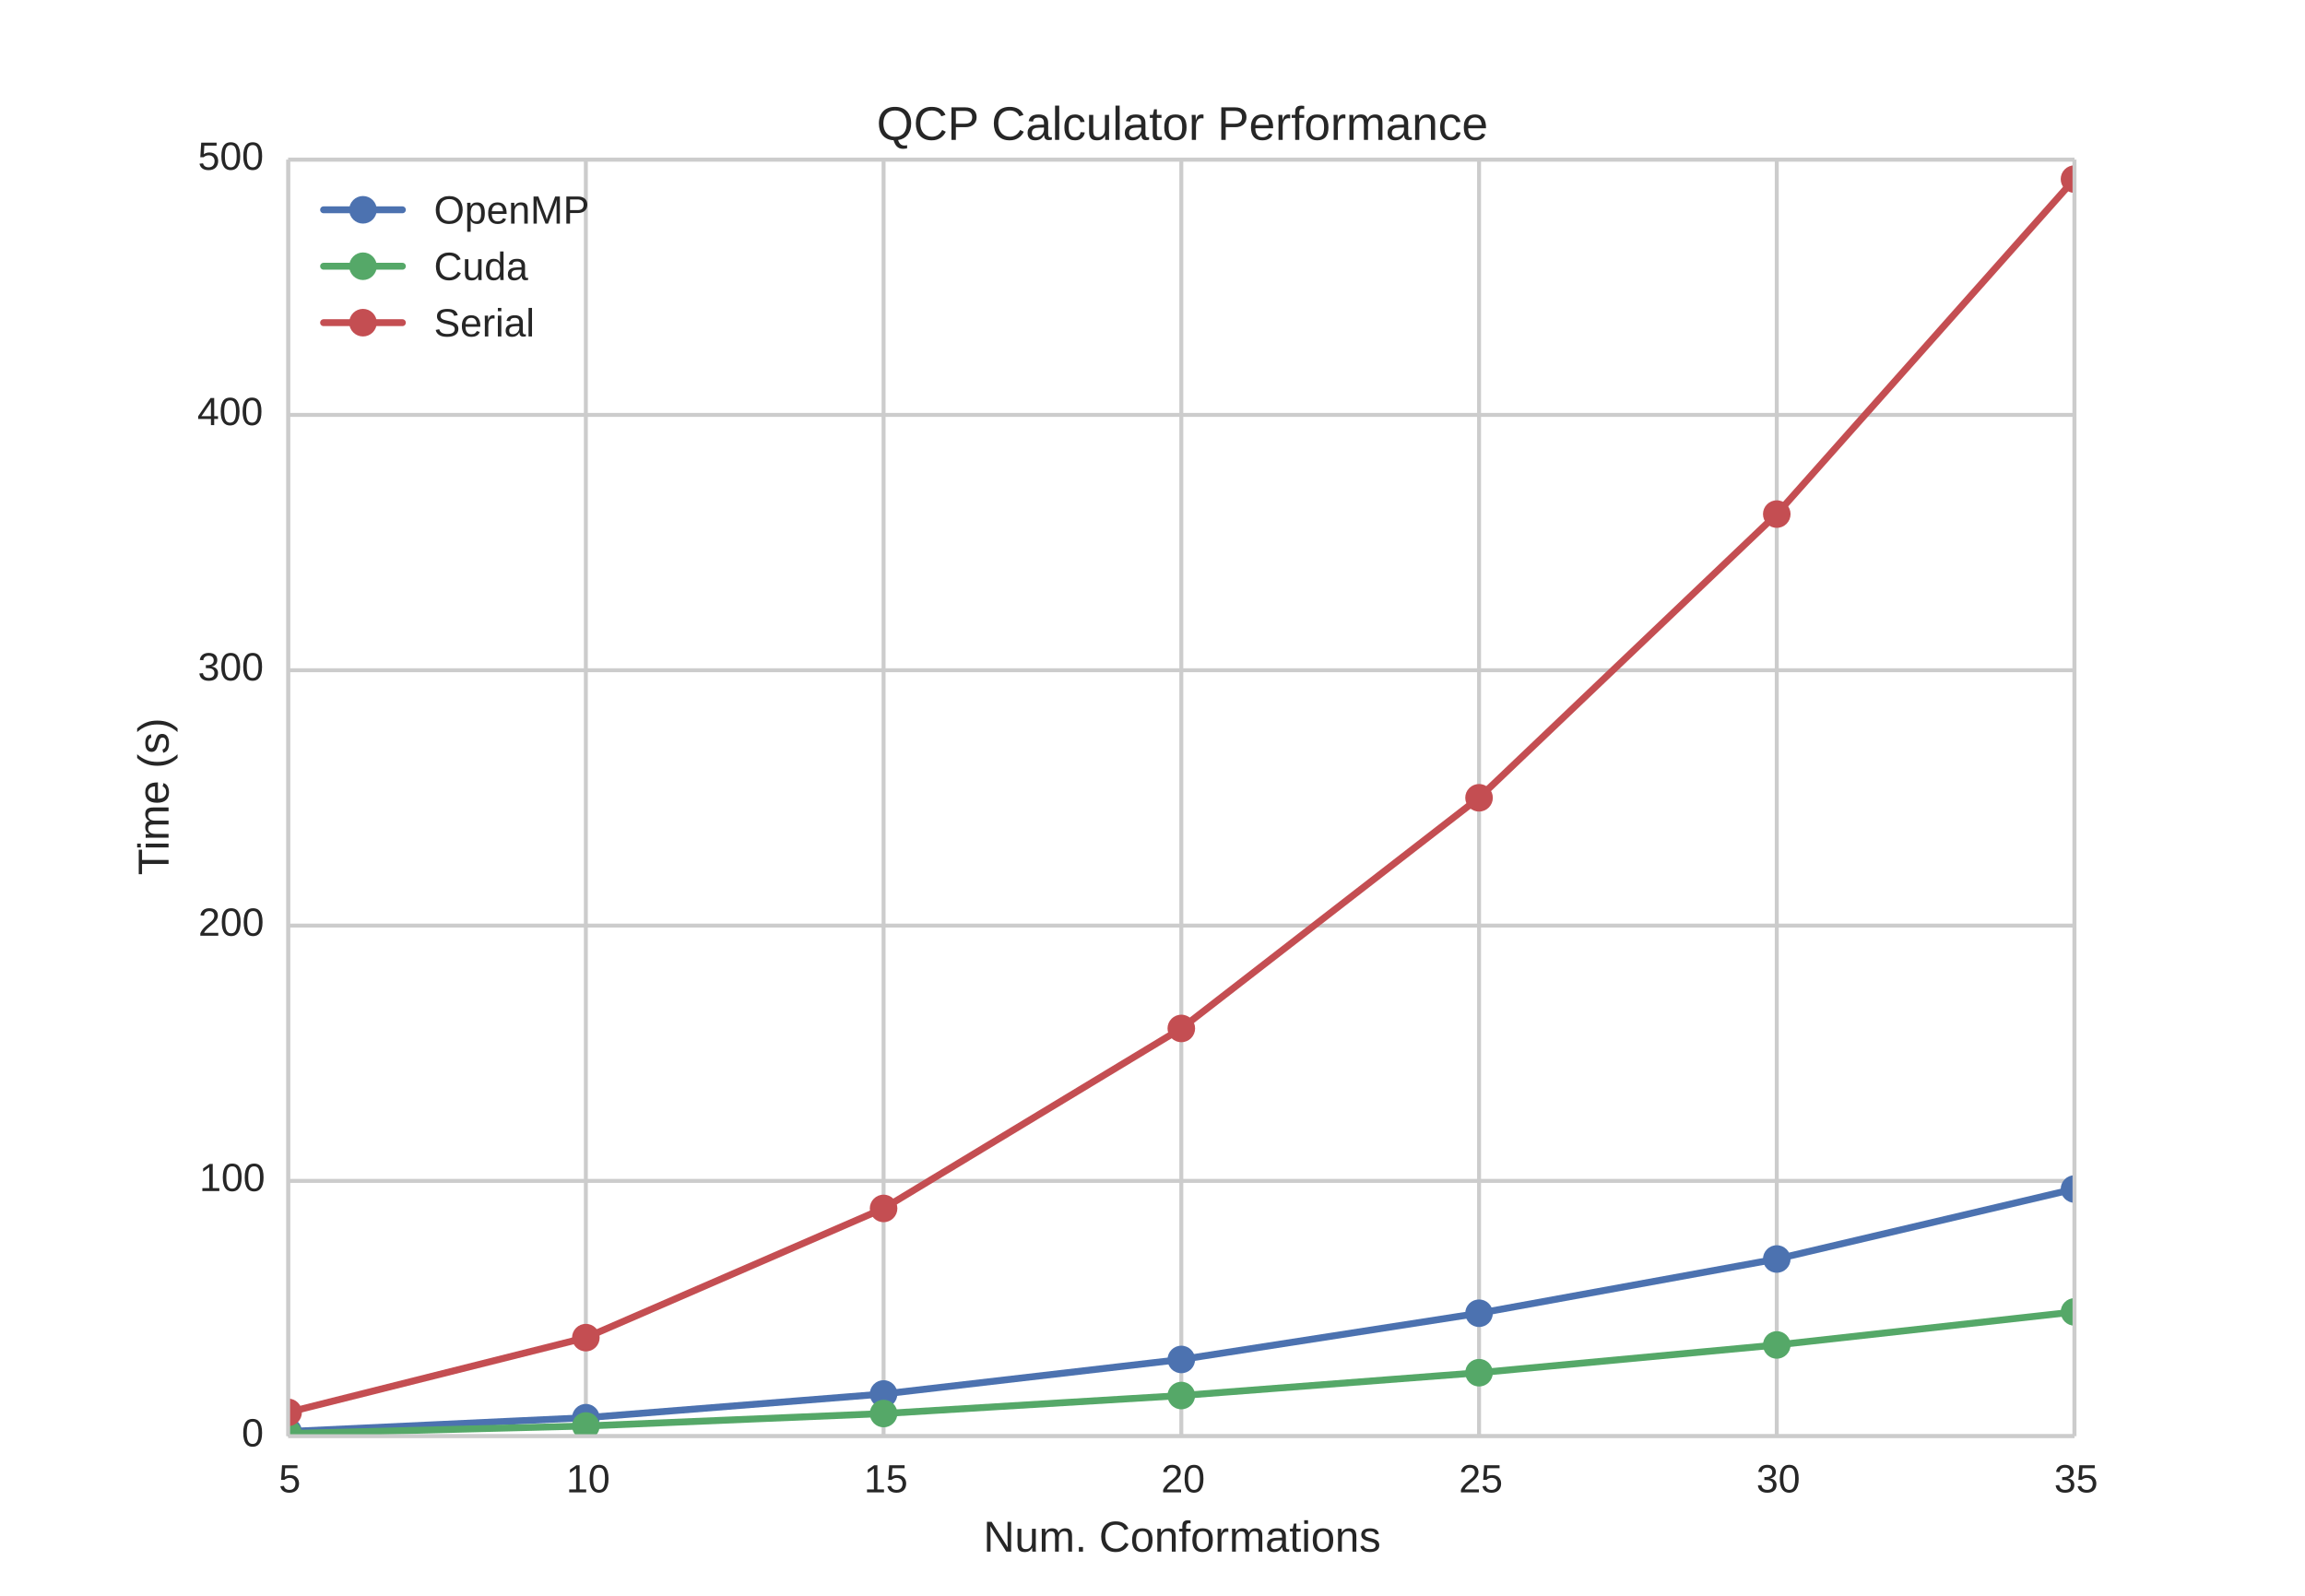 <?xml version="1.0" encoding="utf-8" standalone="no"?>
<!DOCTYPE svg PUBLIC "-//W3C//DTD SVG 1.1//EN"
  "http://www.w3.org/Graphics/SVG/1.1/DTD/svg11.dtd">
<!-- Created with matplotlib (http://matplotlib.org/) -->
<svg height="405pt" version="1.1" viewBox="0 0 585 405" width="585pt" xmlns="http://www.w3.org/2000/svg" xmlns:xlink="http://www.w3.org/1999/xlink">
 <defs>
  <style type="text/css">
*{stroke-linecap:butt;stroke-linejoin:round;}
  </style>
 </defs>
 <g id="figure_1">
  <g id="patch_1">
   <path d="
M0 405
L585 405
L585 0
L0 0
z
" style="fill:#ffffff;"/>
  </g>
  <g id="axes_1">
   <g id="patch_2">
    <path d="
M73.125 364.5
L526.5 364.5
L526.5 40.5
L73.125 40.5
z
" style="fill:#ffffff;"/>
   </g>
   <g id="matplotlib.axis_1">
    <g id="xtick_1">
     <g id="line2d_1">
      <path clip-path="url(#p6bb970f2e9)" d="
M73.125 364.5
L73.125 40.5" style="fill:none;stroke:#cccccc;stroke-linecap:round;"/>
     </g>
     <g id="line2d_2">
      <defs>
       <path d="
M0 0
L0 0" id="m219da94a98" style="stroke:#262626;"/>
      </defs>
      <g>
       <use style="fill:#262626;stroke:#262626;" x="73.125" xlink:href="#m219da94a98" y="364.5"/>
      </g>
     </g>
     <g id="line2d_3">
      <g>
       <use style="fill:#262626;stroke:#262626;" x="73.125" xlink:href="#m219da94a98" y="40.5"/>
      </g>
     </g>
     <g id="text_1">
      <!-- 5 -->
      <defs>
       <path d="
M51.422 22.406
Q51.422 17.234 49.859 12.938
Q48.297 8.641 45.219 5.531
Q42.141 2.438 37.578 0.719
Q33.016 -0.984 27 -0.984
Q21.578 -0.984 17.547 0.281
Q13.531 1.562 10.734 3.781
Q7.953 6 6.312 8.984
Q4.688 11.969 4 15.375
L12.891 16.406
Q13.422 14.453 14.391 12.625
Q15.375 10.797 17.062 9.344
Q18.75 7.906 21.219 7.047
Q23.688 6.203 27.203 6.203
Q30.609 6.203 33.391 7.25
Q36.188 8.297 38.156 10.344
Q40.141 12.406 41.203 15.375
Q42.281 18.359 42.281 22.219
Q42.281 25.391 41.25 28.047
Q40.234 30.719 38.328 32.641
Q36.422 34.578 33.656 35.641
Q30.906 36.719 27.391 36.719
Q25.203 36.719 23.344 36.328
Q21.484 35.938 19.891 35.25
Q18.312 34.578 17.016 33.672
Q15.719 32.766 14.594 31.781
L6 31.781
L8.297 68.797
L47.406 68.797
L47.406 61.328
L16.312 61.328
L14.984 39.5
Q17.328 41.312 20.844 42.594
Q24.359 43.891 29.203 43.891
Q34.328 43.891 38.422 42.328
Q42.531 40.766 45.406 37.906
Q48.297 35.062 49.859 31.109
Q51.422 27.156 51.422 22.406" id="LiberationSans-35"/>
      </defs>
      <g style="fill:#262626;" transform="translate(70.754 378.747)scale(0.1 -0.1)">
       <use xlink:href="#LiberationSans-35"/>
      </g>
     </g>
    </g>
    <g id="xtick_2">
     <g id="line2d_4">
      <path clip-path="url(#p6bb970f2e9)" d="
M148.688 364.5
L148.688 40.5" style="fill:none;stroke:#cccccc;stroke-linecap:round;"/>
     </g>
     <g id="line2d_5">
      <g>
       <use style="fill:#262626;stroke:#262626;" x="148.688" xlink:href="#m219da94a98" y="364.5"/>
      </g>
     </g>
     <g id="line2d_6">
      <g>
       <use style="fill:#262626;stroke:#262626;" x="148.688" xlink:href="#m219da94a98" y="40.5"/>
      </g>
     </g>
     <g id="text_2">
      <!-- 10 -->
      <defs>
       <path d="
M7.625 0
L7.625 7.469
L25.141 7.469
L25.141 60.406
L9.625 49.312
L9.625 57.625
L25.875 68.797
L33.984 68.797
L33.984 7.469
L50.734 7.469
L50.734 0
z
" id="LiberationSans-31"/>
       <path d="
M51.703 34.422
Q51.703 24.516 49.828 17.75
Q47.953 10.984 44.703 6.812
Q41.453 2.641 37.062 0.828
Q32.672 -0.984 27.688 -0.984
Q22.656 -0.984 18.312 0.828
Q13.969 2.641 10.766 6.781
Q7.562 10.938 5.734 17.703
Q3.906 24.469 3.906 34.422
Q3.906 44.828 5.734 51.641
Q7.562 58.453 10.781 62.5
Q14.016 66.547 18.406 68.188
Q22.797 69.828 27.984 69.828
Q32.906 69.828 37.219 68.188
Q41.547 66.547 44.766 62.5
Q48 58.453 49.844 51.641
Q51.703 44.828 51.703 34.422
M42.781 34.422
Q42.781 42.625 41.797 48.062
Q40.828 53.516 38.922 56.766
Q37.016 60.016 34.25 61.359
Q31.5 62.703 27.984 62.703
Q24.266 62.703 21.438 61.328
Q18.609 59.969 16.672 56.719
Q14.75 53.469 13.766 48.016
Q12.797 42.578 12.797 34.422
Q12.797 26.516 13.797 21.094
Q14.797 15.672 16.719 12.375
Q18.656 9.078 21.438 7.641
Q24.219 6.203 27.781 6.203
Q31.25 6.203 34.031 7.641
Q36.812 9.078 38.734 12.375
Q40.672 15.672 41.719 21.094
Q42.781 26.516 42.781 34.422" id="LiberationSans-30"/>
      </defs>
      <g style="fill:#262626;" transform="translate(143.703 378.747)scale(0.1 -0.1)">
       <use xlink:href="#LiberationSans-31"/>
       <use x="55.615" xlink:href="#LiberationSans-30"/>
      </g>
     </g>
    </g>
    <g id="xtick_3">
     <g id="line2d_7">
      <path clip-path="url(#p6bb970f2e9)" d="
M224.25 364.5
L224.25 40.5" style="fill:none;stroke:#cccccc;stroke-linecap:round;"/>
     </g>
     <g id="line2d_8">
      <g>
       <use style="fill:#262626;stroke:#262626;" x="224.25" xlink:href="#m219da94a98" y="364.5"/>
      </g>
     </g>
     <g id="line2d_9">
      <g>
       <use style="fill:#262626;stroke:#262626;" x="224.25" xlink:href="#m219da94a98" y="40.5"/>
      </g>
     </g>
     <g id="text_3">
      <!-- 15 -->
      <g style="fill:#262626;" transform="translate(219.28 378.747)scale(0.1 -0.1)">
       <use xlink:href="#LiberationSans-31"/>
       <use x="55.615" xlink:href="#LiberationSans-35"/>
      </g>
     </g>
    </g>
    <g id="xtick_4">
     <g id="line2d_10">
      <path clip-path="url(#p6bb970f2e9)" d="
M299.812 364.5
L299.812 40.5" style="fill:none;stroke:#cccccc;stroke-linecap:round;"/>
     </g>
     <g id="line2d_11">
      <g>
       <use style="fill:#262626;stroke:#262626;" x="299.812" xlink:href="#m219da94a98" y="364.5"/>
      </g>
     </g>
     <g id="line2d_12">
      <g>
       <use style="fill:#262626;stroke:#262626;" x="299.812" xlink:href="#m219da94a98" y="40.5"/>
      </g>
     </g>
     <g id="text_4">
      <!-- 20 -->
      <defs>
       <path d="
M5.031 0
L5.031 6.203
Q7.516 11.922 11.109 16.281
Q14.703 20.656 18.656 24.188
Q22.609 27.734 26.484 30.766
Q30.375 33.797 33.5 36.812
Q36.625 39.844 38.547 43.156
Q40.484 46.484 40.484 50.688
Q40.484 53.609 39.594 55.828
Q38.719 58.062 37.062 59.562
Q35.406 61.078 33.078 61.828
Q30.766 62.594 27.938 62.594
Q25.297 62.594 22.969 61.859
Q20.656 61.141 18.844 59.672
Q17.047 58.203 15.891 56.031
Q14.75 53.859 14.406 50.984
L5.422 51.812
Q5.859 55.516 7.469 58.781
Q9.078 62.062 11.906 64.531
Q14.75 67 18.719 68.406
Q22.703 69.828 27.938 69.828
Q33.062 69.828 37.062 68.609
Q41.062 67.391 43.812 64.984
Q46.578 62.594 48.047 59.078
Q49.516 55.562 49.516 50.984
Q49.516 47.516 48.266 44.391
Q47.016 41.266 44.938 38.422
Q42.875 35.594 40.141 32.953
Q37.406 30.328 34.422 27.812
Q31.453 25.297 28.422 22.828
Q25.391 20.359 22.719 17.859
Q20.062 15.375 17.969 12.812
Q15.875 10.25 14.703 7.469
L50.594 7.469
L50.594 0
z
" id="LiberationSans-32"/>
      </defs>
      <g style="fill:#262626;" transform="translate(294.698 378.747)scale(0.1 -0.1)">
       <use xlink:href="#LiberationSans-32"/>
       <use x="55.615" xlink:href="#LiberationSans-30"/>
      </g>
     </g>
    </g>
    <g id="xtick_5">
     <g id="line2d_13">
      <path clip-path="url(#p6bb970f2e9)" d="
M375.375 364.5
L375.375 40.5" style="fill:none;stroke:#cccccc;stroke-linecap:round;"/>
     </g>
     <g id="line2d_14">
      <g>
       <use style="fill:#262626;stroke:#262626;" x="375.375" xlink:href="#m219da94a98" y="364.5"/>
      </g>
     </g>
     <g id="line2d_15">
      <g>
       <use style="fill:#262626;stroke:#262626;" x="375.375" xlink:href="#m219da94a98" y="40.5"/>
      </g>
     </g>
     <g id="text_5">
      <!-- 25 -->
      <g style="fill:#262626;" transform="translate(370.275 378.747)scale(0.1 -0.1)">
       <use xlink:href="#LiberationSans-32"/>
       <use x="55.615" xlink:href="#LiberationSans-35"/>
      </g>
     </g>
    </g>
    <g id="xtick_6">
     <g id="line2d_16">
      <path clip-path="url(#p6bb970f2e9)" d="
M450.937 364.5
L450.937 40.5" style="fill:none;stroke:#cccccc;stroke-linecap:round;"/>
     </g>
     <g id="line2d_17">
      <g>
       <use style="fill:#262626;stroke:#262626;" x="450.938" xlink:href="#m219da94a98" y="364.5"/>
      </g>
     </g>
     <g id="line2d_18">
      <g>
       <use style="fill:#262626;stroke:#262626;" x="450.938" xlink:href="#m219da94a98" y="40.5"/>
      </g>
     </g>
     <g id="text_6">
      <!-- 30 -->
      <defs>
       <path d="
M51.219 19
Q51.219 14.266 49.672 10.547
Q48.141 6.844 45.188 4.266
Q42.234 1.703 37.859 0.359
Q33.5 -0.984 27.875 -0.984
Q21.484 -0.984 17.109 0.609
Q12.75 2.203 9.906 4.812
Q7.078 7.422 5.656 10.766
Q4.25 14.109 3.812 17.672
L12.891 18.5
Q13.281 15.766 14.328 13.516
Q15.375 11.281 17.188 9.672
Q19 8.062 21.625 7.172
Q24.266 6.297 27.875 6.297
Q34.516 6.297 38.297 9.562
Q42.094 12.844 42.094 19.281
Q42.094 23.094 40.406 25.406
Q38.719 27.734 36.203 29.031
Q33.688 30.328 30.734 30.766
Q27.781 31.203 25.297 31.203
L20.312 31.203
L20.312 38.812
L25.094 38.812
Q27.594 38.812 30.266 39.328
Q32.953 39.844 35.172 41.188
Q37.406 42.531 38.844 44.828
Q40.281 47.125 40.281 50.688
Q40.281 56.203 37.031 59.391
Q33.797 62.594 27.391 62.594
Q21.578 62.594 17.984 59.609
Q14.406 56.641 13.812 51.219
L4.984 51.906
Q5.516 56.453 7.469 59.812
Q9.422 63.188 12.422 65.406
Q15.438 67.625 19.281 68.719
Q23.141 69.828 27.484 69.828
Q33.25 69.828 37.391 68.375
Q41.547 66.938 44.188 64.469
Q46.828 62.016 48.062 58.688
Q49.312 55.375 49.312 51.609
Q49.312 48.578 48.484 45.938
Q47.656 43.312 45.891 41.203
Q44.141 39.109 41.422 37.594
Q38.719 36.078 34.906 35.297
L34.906 35.109
Q39.062 34.672 42.141 33.219
Q45.219 31.781 47.219 29.625
Q49.219 27.484 50.219 24.75
Q51.219 22.016 51.219 19" id="LiberationSans-33"/>
      </defs>
      <g style="fill:#262626;" transform="translate(445.762 378.747)scale(0.1 -0.1)">
       <use xlink:href="#LiberationSans-33"/>
       <use x="55.615" xlink:href="#LiberationSans-30"/>
      </g>
     </g>
    </g>
    <g id="xtick_7">
     <g id="line2d_19">
      <path clip-path="url(#p6bb970f2e9)" d="
M526.5 364.5
L526.5 40.5" style="fill:none;stroke:#cccccc;stroke-linecap:round;"/>
     </g>
     <g id="line2d_20">
      <g>
       <use style="fill:#262626;stroke:#262626;" x="526.5" xlink:href="#m219da94a98" y="364.5"/>
      </g>
     </g>
     <g id="line2d_21">
      <g>
       <use style="fill:#262626;stroke:#262626;" x="526.5" xlink:href="#m219da94a98" y="40.5"/>
      </g>
     </g>
     <g id="text_7">
      <!-- 35 -->
      <g style="fill:#262626;" transform="translate(521.339 378.747)scale(0.1 -0.1)">
       <use xlink:href="#LiberationSans-33"/>
       <use x="55.615" xlink:href="#LiberationSans-35"/>
      </g>
     </g>
    </g>
    <g id="text_8">
     <!-- Num. Conformations -->
     <defs>
      <path d="
M46.391 14.594
Q46.391 10.891 44.938 7.984
Q43.5 5.078 40.766 3.094
Q38.031 1.125 34.047 0.062
Q30.078 -0.984 24.953 -0.984
Q20.359 -0.984 16.672 -0.266
Q12.984 0.438 10.203 2
Q7.422 3.562 5.531 6.125
Q3.656 8.688 2.781 12.406
L10.547 13.922
Q11.672 9.672 15.188 7.688
Q18.703 5.719 24.953 5.719
Q27.781 5.719 30.141 6.109
Q32.516 6.5 34.219 7.453
Q35.938 8.406 36.891 9.984
Q37.844 11.578 37.844 13.922
Q37.844 16.312 36.719 17.844
Q35.594 19.391 33.594 20.406
Q31.594 21.438 28.734 22.188
Q25.875 22.953 22.469 23.875
Q19.281 24.703 16.156 25.734
Q13.031 26.766 10.516 28.438
Q8.016 30.125 6.453 32.609
Q4.891 35.109 4.891 38.875
Q4.891 46.094 10.031 49.875
Q15.188 53.656 25.047 53.656
Q33.797 53.656 38.938 50.578
Q44.094 47.516 45.453 40.719
L37.547 39.75
Q37.109 41.797 35.938 43.188
Q34.766 44.578 33.109 45.438
Q31.453 46.297 29.375 46.656
Q27.297 47.016 25.047 47.016
Q19.094 47.016 16.25 45.203
Q13.422 43.406 13.422 39.75
Q13.422 37.594 14.469 36.203
Q15.531 34.812 17.406 33.859
Q19.281 32.906 21.922 32.203
Q24.562 31.5 27.734 30.719
Q29.828 30.172 32.031 29.562
Q34.234 28.953 36.297 28.094
Q38.375 27.25 40.203 26.094
Q42.047 24.953 43.406 23.344
Q44.781 21.734 45.578 19.578
Q46.391 17.438 46.391 14.594" id="LiberationSans-73"/>
      <path d="
M6.938 0
L6.938 40.531
Q6.938 42.188 6.906 43.922
Q6.891 45.656 6.828 47.266
Q6.781 48.875 6.734 50.281
Q6.688 51.703 6.641 52.828
L14.938 52.828
Q14.984 51.703 15.062 50.266
Q15.141 48.828 15.203 47.312
Q15.281 45.797 15.297 44.406
Q15.328 43.016 15.328 42.047
L15.531 42.047
Q16.453 45.062 17.5 47.281
Q18.562 49.516 19.969 50.953
Q21.391 52.391 23.344 53.094
Q25.297 53.812 28.078 53.812
Q29.156 53.812 30.125 53.641
Q31.109 53.469 31.641 53.328
L31.641 45.266
Q30.766 45.516 29.594 45.625
Q28.422 45.75 26.953 45.75
Q23.922 45.75 21.797 44.375
Q19.672 43.016 18.328 40.594
Q17 38.188 16.359 34.844
Q15.719 31.5 15.719 27.547
L15.719 0
z
" id="LiberationSans-72"/>
      <path d="
M17.625 46.438
L17.625 0
L8.844 0
L8.844 46.438
L1.422 46.438
L1.422 52.828
L8.844 52.828
L8.844 58.797
Q8.844 61.672 9.375 64.141
Q9.906 66.609 11.344 68.438
Q12.797 70.266 15.281 71.312
Q17.781 72.359 21.734 72.359
Q23.297 72.359 24.969 72.219
Q26.656 72.078 27.938 71.781
L27.938 65.094
Q27.094 65.234 26 65.359
Q24.906 65.484 24.031 65.484
Q22.078 65.484 20.828 64.938
Q19.578 64.406 18.875 63.406
Q18.172 62.406 17.891 60.938
Q17.625 59.469 17.625 57.562
L17.625 52.828
L27.938 52.828
L27.938 46.438
z
" id="LiberationSans-66"/>
      <path d="
M20.219 -0.984
Q12.25 -0.984 8.25 3.219
Q4.25 7.422 4.25 14.75
Q4.25 19.969 6.219 23.312
Q8.203 26.656 11.391 28.562
Q14.594 30.469 18.688 31.203
Q22.797 31.938 27.047 32.031
L38.922 32.234
L38.922 35.109
Q38.922 38.375 38.234 40.672
Q37.547 42.969 36.125 44.375
Q34.719 45.797 32.594 46.453
Q30.469 47.125 27.594 47.125
Q25.047 47.125 23 46.75
Q20.953 46.391 19.438 45.438
Q17.922 44.484 16.984 42.844
Q16.062 41.219 15.766 38.719
L6.594 39.547
Q7.078 42.672 8.438 45.281
Q9.812 47.906 12.328 49.797
Q14.844 51.703 18.625 52.75
Q22.406 53.812 27.781 53.812
Q37.75 53.812 42.766 49.234
Q47.797 44.672 47.797 36.031
L47.797 13.281
Q47.797 9.375 48.828 7.391
Q49.859 5.422 52.734 5.422
Q53.469 5.422 54.203 5.516
Q54.938 5.609 55.609 5.766
L55.609 0.297
Q53.953 -0.094 52.312 -0.281
Q50.688 -0.484 48.828 -0.484
Q46.344 -0.484 44.562 0.172
Q42.781 0.828 41.656 2.172
Q40.531 3.516 39.938 5.484
Q39.359 7.469 39.203 10.109
L38.922 10.109
Q37.5 7.562 35.812 5.516
Q34.125 3.469 31.875 2.031
Q29.641 0.594 26.781 -0.188
Q23.922 -0.984 20.219 -0.984
M22.219 5.609
Q26.422 5.609 29.562 7.141
Q32.719 8.688 34.781 11.078
Q36.859 13.484 37.891 16.312
Q38.922 19.141 38.922 21.734
L38.922 26.078
L29.297 25.875
Q26.078 25.828 23.172 25.406
Q20.266 25 18.062 23.781
Q15.875 22.562 14.578 20.359
Q13.281 18.172 13.281 14.594
Q13.281 10.297 15.594 7.953
Q17.922 5.609 22.219 5.609" id="LiberationSans-61"/>
      <path d="
M15.328 52.828
L15.328 19.344
Q15.328 15.484 15.891 12.891
Q16.453 10.297 17.719 8.703
Q19 7.125 21.062 6.469
Q23.141 5.812 26.219 5.812
Q29.344 5.812 31.859 6.906
Q34.375 8.016 36.156 10.078
Q37.938 12.156 38.906 15.203
Q39.891 18.266 39.891 22.219
L39.891 52.828
L48.688 52.828
L48.688 11.281
Q48.688 9.625 48.703 7.781
Q48.734 5.953 48.781 4.312
Q48.828 2.688 48.875 1.516
Q48.922 0.344 48.969 0
L40.672 0
Q40.625 0.25 40.578 1.312
Q40.531 2.391 40.453 3.781
Q40.375 5.172 40.328 6.609
Q40.281 8.062 40.281 9.031
L40.141 9.031
Q38.875 6.734 37.359 4.875
Q35.844 3.031 33.844 1.734
Q31.844 0.438 29.25 -0.266
Q26.656 -0.984 23.25 -0.984
Q18.844 -0.984 15.672 0.094
Q12.5 1.172 10.453 3.422
Q8.406 5.672 7.453 9.188
Q6.5 12.703 6.5 17.625
L6.5 52.828
z
" id="LiberationSans-75"/>
      <path d="
M27.047 0.391
Q25.047 -0.141 22.969 -0.453
Q20.906 -0.781 18.172 -0.781
Q7.625 -0.781 7.625 11.188
L7.625 46.438
L1.516 46.438
L1.516 52.828
L7.953 52.828
L10.547 64.656
L16.406 64.656
L16.406 52.828
L26.172 52.828
L26.172 46.438
L16.406 46.438
L16.406 13.094
Q16.406 9.281 17.641 7.734
Q18.891 6.203 21.969 6.203
Q23.25 6.203 24.438 6.391
Q25.641 6.594 27.047 6.891
z
" id="LiberationSans-74"/>
      <path d="
M52.828 0
L16.016 58.594
Q16.109 56.203 16.266 53.859
Q16.359 51.859 16.422 49.625
Q16.5 47.406 16.5 45.703
L16.5 0
L8.203 0
L8.203 68.797
L19.047 68.797
L56.25 9.812
Q56.109 12.203 55.953 14.594
Q55.859 16.656 55.766 19.062
Q55.672 21.484 55.672 23.688
L55.672 68.797
L64.062 68.797
L64.062 0
z
" id="LiberationSans-4e"/>
      <path d="
M9.125 0
L9.125 10.688
L18.656 10.688
L18.656 0
z
" id="LiberationSans-2e"/>
      <path d="
M6.688 64.062
L6.688 72.469
L15.484 72.469
L15.484 64.062
z

M6.688 0
L6.688 52.828
L15.484 52.828
L15.484 0
z
" id="LiberationSans-69"/>
      <path d="
M37.5 0
L37.5 33.5
Q37.5 37.359 37.016 39.938
Q36.531 42.531 35.375 44.109
Q34.234 45.703 32.375 46.359
Q30.516 47.016 27.828 47.016
Q25.047 47.016 22.797 45.922
Q20.562 44.828 18.969 42.75
Q17.391 40.672 16.531 37.625
Q15.672 34.578 15.672 30.609
L15.672 0
L6.938 0
L6.938 41.547
Q6.938 43.219 6.906 45.047
Q6.891 46.875 6.828 48.5
Q6.781 50.141 6.734 51.312
Q6.688 52.484 6.641 52.828
L14.938 52.828
Q14.984 52.594 15.031 51.516
Q15.094 50.438 15.156 49.047
Q15.234 47.656 15.281 46.219
Q15.328 44.781 15.328 43.797
L15.484 43.797
Q16.656 46.094 18.016 47.953
Q19.391 49.812 21.219 51.094
Q23.047 52.391 25.406 53.094
Q27.781 53.812 30.906 53.812
Q36.922 53.812 40.406 51.422
Q43.891 49.031 45.266 43.797
L45.406 43.797
Q46.578 46.094 48.047 47.953
Q49.516 49.812 51.469 51.094
Q53.422 52.391 55.859 53.094
Q58.297 53.812 61.422 53.812
Q65.438 53.812 68.328 52.734
Q71.234 51.656 73.094 49.406
Q74.953 47.172 75.828 43.625
Q76.703 40.094 76.703 35.203
L76.703 0
L68.016 0
L68.016 33.5
Q68.016 37.359 67.531 39.938
Q67.047 42.531 65.891 44.109
Q64.75 45.703 62.891 46.359
Q61.031 47.016 58.344 47.016
Q55.562 47.016 53.312 45.969
Q51.078 44.922 49.484 42.875
Q47.906 40.828 47.047 37.75
Q46.188 34.672 46.188 30.609
L46.188 0
z
" id="LiberationSans-6d"/>
      <path d="
M40.281 0
L40.281 33.5
Q40.281 37.359 39.719 39.938
Q39.156 42.531 37.891 44.109
Q36.625 45.703 34.547 46.359
Q32.469 47.016 29.391 47.016
Q26.266 47.016 23.75 45.922
Q21.234 44.828 19.453 42.75
Q17.672 40.672 16.688 37.625
Q15.719 34.578 15.719 30.609
L15.719 0
L6.938 0
L6.938 41.547
Q6.938 43.219 6.906 45.047
Q6.891 46.875 6.828 48.5
Q6.781 50.141 6.734 51.312
Q6.688 52.484 6.641 52.828
L14.938 52.828
Q14.984 52.594 15.031 51.516
Q15.094 50.438 15.156 49.047
Q15.234 47.656 15.281 46.219
Q15.328 44.781 15.328 43.797
L15.484 43.797
Q16.75 46.094 18.266 47.953
Q19.781 49.812 21.781 51.094
Q23.781 52.391 26.359 53.094
Q28.953 53.812 32.375 53.812
Q36.766 53.812 39.938 52.734
Q43.109 51.656 45.156 49.406
Q47.219 47.172 48.172 43.625
Q49.125 40.094 49.125 35.203
L49.125 0
z
" id="LiberationSans-6e"/>
      <path d="
M51.422 26.469
Q51.422 12.594 45.312 5.797
Q39.203 -0.984 27.594 -0.984
Q22.078 -0.984 17.719 0.672
Q13.375 2.344 10.375 5.766
Q7.375 9.188 5.781 14.328
Q4.203 19.484 4.203 26.469
Q4.203 53.812 27.875 53.812
Q34.031 53.812 38.5 52.094
Q42.969 50.391 45.828 46.969
Q48.688 43.562 50.047 38.422
Q51.422 33.297 51.422 26.469
M42.188 26.469
Q42.188 32.625 41.234 36.625
Q40.281 40.625 38.453 43.016
Q36.625 45.406 33.984 46.359
Q31.344 47.312 28.031 47.312
Q24.656 47.312 21.938 46.312
Q19.234 45.312 17.328 42.891
Q15.438 40.484 14.422 36.469
Q13.422 32.469 13.422 26.469
Q13.422 20.312 14.5 16.281
Q15.578 12.25 17.453 9.859
Q19.344 7.469 21.906 6.484
Q24.469 5.516 27.484 5.516
Q30.859 5.516 33.594 6.469
Q36.328 7.422 38.234 9.812
Q40.141 12.203 41.156 16.25
Q42.188 20.312 42.188 26.469" id="LiberationSans-6f"/>
      <path id="LiberationSans-20"/>
      <path d="
M38.672 62.203
Q32.812 62.203 28.297 60.25
Q23.781 58.297 20.719 54.688
Q17.672 51.078 16.109 46
Q14.547 40.922 14.547 34.719
Q14.547 28.516 16.234 23.359
Q17.922 18.219 21.062 14.5
Q24.219 10.797 28.781 8.734
Q33.344 6.688 39.062 6.688
Q43.062 6.688 46.359 7.734
Q49.656 8.797 52.312 10.688
Q54.984 12.594 57.078 15.203
Q59.188 17.828 60.797 21
L68.406 17.188
Q66.547 13.328 63.812 10
Q61.078 6.688 57.391 4.25
Q53.719 1.812 49.047 0.406
Q44.391 -0.984 38.625 -0.984
Q30.281 -0.984 24 1.672
Q17.719 4.344 13.5 9.109
Q9.281 13.875 7.172 20.406
Q5.078 26.953 5.078 34.719
Q5.078 42.781 7.297 49.266
Q9.516 55.766 13.781 60.328
Q18.062 64.891 24.312 67.359
Q30.562 69.828 38.578 69.828
Q49.562 69.828 56.938 65.531
Q64.312 61.234 67.781 52.781
L58.938 49.859
Q57.953 52.297 56.297 54.516
Q54.641 56.734 52.141 58.438
Q49.656 60.156 46.312 61.172
Q42.969 62.203 38.672 62.203" id="LiberationSans-43"/>
     </defs>
     <g style="fill:#262626;" transform="translate(249.579 393.793)scale(0.11 -0.11)">
      <use xlink:href="#LiberationSans-4e"/>
      <use x="72.217" xlink:href="#LiberationSans-75"/>
      <use x="127.832" xlink:href="#LiberationSans-6d"/>
      <use x="211.133" xlink:href="#LiberationSans-2e"/>
      <use x="238.916" xlink:href="#LiberationSans-20"/>
      <use x="266.699" xlink:href="#LiberationSans-43"/>
      <use x="338.916" xlink:href="#LiberationSans-6f"/>
      <use x="394.531" xlink:href="#LiberationSans-6e"/>
      <use x="450.146" xlink:href="#LiberationSans-66"/>
      <use x="477.93" xlink:href="#LiberationSans-6f"/>
      <use x="533.545" xlink:href="#LiberationSans-72"/>
      <use x="566.846" xlink:href="#LiberationSans-6d"/>
      <use x="650.146" xlink:href="#LiberationSans-61"/>
      <use x="705.762" xlink:href="#LiberationSans-74"/>
      <use x="733.545" xlink:href="#LiberationSans-69"/>
      <use x="755.762" xlink:href="#LiberationSans-6f"/>
      <use x="811.377" xlink:href="#LiberationSans-6e"/>
      <use x="866.992" xlink:href="#LiberationSans-73"/>
     </g>
    </g>
   </g>
   <g id="matplotlib.axis_2">
    <g id="ytick_1">
     <g id="line2d_22">
      <path clip-path="url(#p6bb970f2e9)" d="
M73.125 364.5
L526.5 364.5" style="fill:none;stroke:#cccccc;stroke-linecap:round;"/>
     </g>
     <g id="line2d_23">
      <g>
       <use style="fill:#262626;stroke:#262626;" x="73.125" xlink:href="#m219da94a98" y="364.5"/>
      </g>
     </g>
     <g id="line2d_24">
      <g>
       <use style="fill:#262626;stroke:#262626;" x="526.5" xlink:href="#m219da94a98" y="364.5"/>
      </g>
     </g>
     <g id="text_9">
      <!-- 0 -->
      <g style="fill:#262626;" transform="translate(61.345 367.086)scale(0.1 -0.1)">
       <use xlink:href="#LiberationSans-30"/>
      </g>
     </g>
    </g>
    <g id="ytick_2">
     <g id="line2d_25">
      <path clip-path="url(#p6bb970f2e9)" d="
M73.125 299.7
L526.5 299.7" style="fill:none;stroke:#cccccc;stroke-linecap:round;"/>
     </g>
     <g id="line2d_26">
      <g>
       <use style="fill:#262626;stroke:#262626;" x="73.125" xlink:href="#m219da94a98" y="299.7"/>
      </g>
     </g>
     <g id="line2d_27">
      <g>
       <use style="fill:#262626;stroke:#262626;" x="526.5" xlink:href="#m219da94a98" y="299.7"/>
      </g>
     </g>
     <g id="text_10">
      <!-- 100 -->
      <g style="fill:#262626;" transform="translate(50.595 302.286)scale(0.1 -0.1)">
       <use xlink:href="#LiberationSans-31"/>
       <use x="55.615" xlink:href="#LiberationSans-30"/>
       <use x="111.23" xlink:href="#LiberationSans-30"/>
      </g>
     </g>
    </g>
    <g id="ytick_3">
     <g id="line2d_28">
      <path clip-path="url(#p6bb970f2e9)" d="
M73.125 234.9
L526.5 234.9" style="fill:none;stroke:#cccccc;stroke-linecap:round;"/>
     </g>
     <g id="line2d_29">
      <g>
       <use style="fill:#262626;stroke:#262626;" x="73.125" xlink:href="#m219da94a98" y="234.9"/>
      </g>
     </g>
     <g id="line2d_30">
      <g>
       <use style="fill:#262626;stroke:#262626;" x="526.5" xlink:href="#m219da94a98" y="234.9"/>
      </g>
     </g>
     <g id="text_11">
      <!-- 200 -->
      <g style="fill:#262626;" transform="translate(50.336 237.486)scale(0.1 -0.1)">
       <use xlink:href="#LiberationSans-32"/>
       <use x="55.615" xlink:href="#LiberationSans-30"/>
       <use x="111.23" xlink:href="#LiberationSans-30"/>
      </g>
     </g>
    </g>
    <g id="ytick_4">
     <g id="line2d_31">
      <path clip-path="url(#p6bb970f2e9)" d="
M73.125 170.1
L526.5 170.1" style="fill:none;stroke:#cccccc;stroke-linecap:round;"/>
     </g>
     <g id="line2d_32">
      <g>
       <use style="fill:#262626;stroke:#262626;" x="73.125" xlink:href="#m219da94a98" y="170.1"/>
      </g>
     </g>
     <g id="line2d_33">
      <g>
       <use style="fill:#262626;stroke:#262626;" x="526.5" xlink:href="#m219da94a98" y="170.1"/>
      </g>
     </g>
     <g id="text_12">
      <!-- 300 -->
      <g style="fill:#262626;" transform="translate(50.214 172.686)scale(0.1 -0.1)">
       <use xlink:href="#LiberationSans-33"/>
       <use x="55.615" xlink:href="#LiberationSans-30"/>
       <use x="111.23" xlink:href="#LiberationSans-30"/>
      </g>
     </g>
    </g>
    <g id="ytick_5">
     <g id="line2d_34">
      <path clip-path="url(#p6bb970f2e9)" d="
M73.125 105.3
L526.5 105.3" style="fill:none;stroke:#cccccc;stroke-linecap:round;"/>
     </g>
     <g id="line2d_35">
      <g>
       <use style="fill:#262626;stroke:#262626;" x="73.125" xlink:href="#m219da94a98" y="105.3"/>
      </g>
     </g>
     <g id="line2d_36">
      <g>
       <use style="fill:#262626;stroke:#262626;" x="526.5" xlink:href="#m219da94a98" y="105.3"/>
      </g>
     </g>
     <g id="text_13">
      <!-- 400 -->
      <defs>
       <path d="
M43.016 15.578
L43.016 0
L34.719 0
L34.719 15.578
L2.297 15.578
L2.297 22.406
L33.797 68.797
L43.016 68.797
L43.016 22.516
L52.688 22.516
L52.688 15.578
z

M34.719 58.891
Q34.625 58.641 34.234 57.938
Q33.844 57.234 33.344 56.344
Q32.859 55.469 32.344 54.562
Q31.844 53.656 31.453 53.078
L13.812 27.094
Q13.578 26.703 13.109 26.062
Q12.641 25.438 12.156 24.781
Q11.672 24.125 11.172 23.484
Q10.688 22.859 10.406 22.516
L34.719 22.516
z
" id="LiberationSans-34"/>
      </defs>
      <g style="fill:#262626;" transform="translate(50.062 107.886)scale(0.1 -0.1)">
       <use xlink:href="#LiberationSans-34"/>
       <use x="55.615" xlink:href="#LiberationSans-30"/>
       <use x="111.23" xlink:href="#LiberationSans-30"/>
      </g>
     </g>
    </g>
    <g id="ytick_6">
     <g id="line2d_37">
      <path clip-path="url(#p6bb970f2e9)" d="
M73.125 40.5
L526.5 40.5" style="fill:none;stroke:#cccccc;stroke-linecap:round;"/>
     </g>
     <g id="line2d_38">
      <g>
       <use style="fill:#262626;stroke:#262626;" x="73.125" xlink:href="#m219da94a98" y="40.5"/>
      </g>
     </g>
     <g id="line2d_39">
      <g>
       <use style="fill:#262626;stroke:#262626;" x="526.5" xlink:href="#m219da94a98" y="40.5"/>
      </g>
     </g>
     <g id="text_14">
      <!-- 500 -->
      <g style="fill:#262626;" transform="translate(50.233 43.086)scale(0.1 -0.1)">
       <use xlink:href="#LiberationSans-35"/>
       <use x="55.615" xlink:href="#LiberationSans-30"/>
       <use x="111.23" xlink:href="#LiberationSans-30"/>
      </g>
     </g>
    </g>
    <g id="text_15">
     <!-- Time (s) -->
     <defs>
      <path d="
M6.203 25.984
Q6.203 32.766 7.219 38.969
Q8.25 45.172 10.438 50.875
Q12.641 56.594 16.062 61.953
Q19.484 67.328 24.219 72.469
L32.719 72.469
Q28.125 67.328 24.781 61.938
Q21.438 56.547 19.281 50.797
Q17.141 45.062 16.094 38.859
Q15.047 32.672 15.047 25.875
Q15.047 19.094 16.094 12.891
Q17.141 6.688 19.281 0.922
Q21.438 -4.828 24.781 -10.203
Q28.125 -15.578 32.719 -20.703
L24.219 -20.703
Q19.484 -15.578 16.062 -10.203
Q12.641 -4.828 10.438 0.875
Q8.25 6.594 7.219 12.766
Q6.203 18.953 6.203 25.781
z
" id="LiberationSans-28"/>
      <path d="
M35.156 61.188
L35.156 0
L25.875 0
L25.875 61.188
L2.25 61.188
L2.25 68.797
L58.797 68.797
L58.797 61.188
z
" id="LiberationSans-54"/>
      <path d="
M27.094 25.781
Q27.094 18.953 26.062 12.766
Q25.047 6.594 22.844 0.875
Q20.656 -4.828 17.234 -10.203
Q13.812 -15.578 9.078 -20.703
L0.594 -20.703
Q5.172 -15.578 8.516 -10.203
Q11.859 -4.828 14 0.922
Q16.156 6.688 17.203 12.891
Q18.266 19.094 18.266 25.875
Q18.266 32.672 17.203 38.859
Q16.156 45.062 14 50.797
Q11.859 56.547 8.516 61.938
Q5.172 67.328 0.594 72.469
L9.078 72.469
Q13.812 67.328 17.234 61.953
Q20.656 56.594 22.844 50.875
Q25.047 45.172 26.062 38.969
Q27.094 32.766 27.094 25.984
z
" id="LiberationSans-29"/>
      <path d="
M13.484 24.562
Q13.484 20.406 14.328 16.906
Q15.188 13.422 16.969 10.906
Q18.75 8.406 21.531 7
Q24.312 5.609 28.219 5.609
Q33.938 5.609 37.375 7.906
Q40.828 10.203 42.047 13.719
L49.75 11.531
Q48.922 9.328 47.438 7.109
Q45.953 4.891 43.453 3.094
Q40.969 1.312 37.234 0.156
Q33.5 -0.984 28.219 -0.984
Q16.5 -0.984 10.375 6
Q4.25 12.984 4.25 26.766
Q4.25 34.188 6.094 39.328
Q7.953 44.484 11.172 47.703
Q14.406 50.922 18.703 52.359
Q23 53.812 27.875 53.812
Q34.516 53.812 38.984 51.656
Q43.453 49.516 46.156 45.719
Q48.875 41.938 50.016 36.812
Q51.172 31.688 51.172 25.734
L51.172 24.562
z

M42.094 31.297
Q41.359 39.656 37.844 43.484
Q34.328 47.312 27.734 47.312
Q25.531 47.312 23.109 46.609
Q20.703 45.906 18.656 44.094
Q16.609 42.281 15.188 39.172
Q13.766 36.078 13.578 31.297
z
" id="LiberationSans-65"/>
     </defs>
     <g style="fill:#262626;" transform="translate(42.78 222.114)rotate(-90.0)scale(0.11 -0.11)">
      <use xlink:href="#LiberationSans-54"/>
      <use x="57.334" xlink:href="#LiberationSans-69"/>
      <use x="79.551" xlink:href="#LiberationSans-6d"/>
      <use x="162.852" xlink:href="#LiberationSans-65"/>
      <use x="218.467" xlink:href="#LiberationSans-20"/>
      <use x="246.25" xlink:href="#LiberationSans-28"/>
      <use x="279.551" xlink:href="#LiberationSans-73"/>
      <use x="329.551" xlink:href="#LiberationSans-29"/>
     </g>
    </g>
   </g>
   <g id="line2d_40">
    <path clip-path="url(#p6bb970f2e9)" d="
M73.125 363.315
L148.688 359.802
L224.25 353.778
L299.812 345.021
L375.375 333.291
L450.937 319.527
L526.5 301.765" style="fill:none;stroke:#4c72b0;stroke-linecap:round;stroke-width:1.75;"/>
    <defs>
     <path d="
M0 3.5
C0.928 3.5 1.819 3.131 2.475 2.475
C3.131 1.819 3.5 0.928 3.5 0
C3.5 -0.928 3.131 -1.819 2.475 -2.475
C1.819 -3.131 0.928 -3.5 0 -3.5
C-0.928 -3.5 -1.819 -3.131 -2.475 -2.475
C-3.131 -1.819 -3.5 -0.928 -3.5 0
C-3.5 0.928 -3.131 1.819 -2.475 2.475
C-1.819 3.131 -0.928 3.5 0 3.5
z
" id="m706eb55eae"/>
    </defs>
    <g clip-path="url(#p6bb970f2e9)">
     <use style="fill:#4c72b0;" x="73.125" xlink:href="#m706eb55eae" y="363.315"/>
     <use style="fill:#4c72b0;" x="148.688" xlink:href="#m706eb55eae" y="359.802"/>
     <use style="fill:#4c72b0;" x="224.25" xlink:href="#m706eb55eae" y="353.778"/>
     <use style="fill:#4c72b0;" x="299.812" xlink:href="#m706eb55eae" y="345.021"/>
     <use style="fill:#4c72b0;" x="375.375" xlink:href="#m706eb55eae" y="333.291"/>
     <use style="fill:#4c72b0;" x="450.938" xlink:href="#m706eb55eae" y="319.527"/>
     <use style="fill:#4c72b0;" x="526.5" xlink:href="#m706eb55eae" y="301.765"/>
    </g>
   </g>
   <g id="line2d_41">
    <path clip-path="url(#p6bb970f2e9)" d="
M73.125 363.824
L148.688 361.907
L224.25 358.745
L299.812 354.177
L375.375 348.384
L450.937 341.337
L526.5 332.954" style="fill:none;stroke:#55a868;stroke-linecap:round;stroke-width:1.75;"/>
    <defs>
     <path d="
M0 3.5
C0.928 3.5 1.819 3.131 2.475 2.475
C3.131 1.819 3.5 0.928 3.5 0
C3.5 -0.928 3.131 -1.819 2.475 -2.475
C1.819 -3.131 0.928 -3.5 0 -3.5
C-0.928 -3.5 -1.819 -3.131 -2.475 -2.475
C-3.131 -1.819 -3.5 -0.928 -3.5 0
C-3.5 0.928 -3.131 1.819 -2.475 2.475
C-1.819 3.131 -0.928 3.5 0 3.5
z
" id="m599e0ba7cb"/>
    </defs>
    <g clip-path="url(#p6bb970f2e9)">
     <use style="fill:#55a868;" x="73.125" xlink:href="#m599e0ba7cb" y="363.824"/>
     <use style="fill:#55a868;" x="148.688" xlink:href="#m599e0ba7cb" y="361.907"/>
     <use style="fill:#55a868;" x="224.25" xlink:href="#m599e0ba7cb" y="358.745"/>
     <use style="fill:#55a868;" x="299.812" xlink:href="#m599e0ba7cb" y="354.177"/>
     <use style="fill:#55a868;" x="375.375" xlink:href="#m599e0ba7cb" y="348.384"/>
     <use style="fill:#55a868;" x="450.938" xlink:href="#m599e0ba7cb" y="341.337"/>
     <use style="fill:#55a868;" x="526.5" xlink:href="#m599e0ba7cb" y="332.954"/>
    </g>
   </g>
   <g id="line2d_42">
    <path clip-path="url(#p6bb970f2e9)" d="
M73.125 358.445
L148.688 339.485
L224.25 306.693
L299.812 261.012
L375.375 202.475
L450.937 130.473
L526.5 45.452" style="fill:none;stroke:#c44e52;stroke-linecap:round;stroke-width:1.75;"/>
    <defs>
     <path d="
M0 3.5
C0.928 3.5 1.819 3.131 2.475 2.475
C3.131 1.819 3.5 0.928 3.5 0
C3.5 -0.928 3.131 -1.819 2.475 -2.475
C1.819 -3.131 0.928 -3.5 0 -3.5
C-0.928 -3.5 -1.819 -3.131 -2.475 -2.475
C-3.131 -1.819 -3.5 -0.928 -3.5 0
C-3.5 0.928 -3.131 1.819 -2.475 2.475
C-1.819 3.131 -0.928 3.5 0 3.5
z
" id="mcd9a32f25a"/>
    </defs>
    <g clip-path="url(#p6bb970f2e9)">
     <use style="fill:#c44e52;" x="73.125" xlink:href="#mcd9a32f25a" y="358.445"/>
     <use style="fill:#c44e52;" x="148.688" xlink:href="#mcd9a32f25a" y="339.485"/>
     <use style="fill:#c44e52;" x="224.25" xlink:href="#mcd9a32f25a" y="306.693"/>
     <use style="fill:#c44e52;" x="299.812" xlink:href="#mcd9a32f25a" y="261.012"/>
     <use style="fill:#c44e52;" x="375.375" xlink:href="#mcd9a32f25a" y="202.475"/>
     <use style="fill:#c44e52;" x="450.938" xlink:href="#mcd9a32f25a" y="130.473"/>
     <use style="fill:#c44e52;" x="526.5" xlink:href="#mcd9a32f25a" y="45.452"/>
    </g>
   </g>
   <g id="patch_3">
    <path d="
M73.125 40.5
L526.5 40.5" style="fill:none;stroke:#cccccc;"/>
   </g>
   <g id="patch_4">
    <path d="
M526.5 364.5
L526.5 40.5" style="fill:none;stroke:#cccccc;"/>
   </g>
   <g id="patch_5">
    <path d="
M73.125 364.5
L526.5 364.5" style="fill:none;stroke:#cccccc;"/>
   </g>
   <g id="patch_6">
    <path d="
M73.125 364.5
L73.125 40.5" style="fill:none;stroke:#cccccc;"/>
   </g>
   <g id="text_16">
    <!-- QCP Calculator Performance -->
    <defs>
     <path d="
M13.422 26.656
Q13.422 22.125 14.078 18.312
Q14.75 14.5 16.312 11.734
Q17.875 8.984 20.438 7.469
Q23 5.953 26.766 5.953
Q31.453 5.953 34.594 8.484
Q37.75 11.031 38.484 16.312
L47.359 15.719
Q46.922 12.453 45.453 9.422
Q44 6.391 41.484 4.094
Q38.969 1.812 35.344 0.406
Q31.734 -0.984 27 -0.984
Q20.797 -0.984 16.453 1.109
Q12.109 3.219 9.391 6.906
Q6.688 10.594 5.469 15.594
Q4.25 20.609 4.25 26.469
Q4.25 31.781 5.125 35.859
Q6 39.938 7.594 42.984
Q9.188 46.047 11.328 48.125
Q13.484 50.203 15.984 51.438
Q18.5 52.688 21.281 53.25
Q24.078 53.812 26.906 53.812
Q31.344 53.812 34.812 52.594
Q38.281 51.375 40.797 49.25
Q43.312 47.125 44.875 44.234
Q46.438 41.359 47.078 38.031
L38.031 37.359
Q37.359 41.75 34.562 44.328
Q31.781 46.922 26.656 46.922
Q22.906 46.922 20.391 45.672
Q17.875 44.438 16.312 41.922
Q14.75 39.406 14.078 35.594
Q13.422 31.781 13.422 26.656" id="LiberationSans-63"/>
     <path d="
M73 34.719
Q73 27.438 71.109 21.406
Q69.234 15.375 65.688 10.828
Q62.156 6.297 57 3.438
Q51.859 0.594 45.312 -0.297
Q46.344 -3.422 47.625 -5.609
Q48.922 -7.812 50.578 -9.203
Q52.25 -10.594 54.266 -11.25
Q56.297 -11.922 58.797 -11.922
Q60.156 -11.922 61.719 -11.719
Q63.281 -11.531 64.406 -11.281
L64.406 -17.828
Q62.547 -18.266 60.328 -18.578
Q58.109 -18.891 55.719 -18.891
Q51.516 -18.891 48.391 -17.641
Q45.266 -16.406 42.891 -14.078
Q40.531 -11.766 38.812 -8.391
Q37.109 -5.031 35.797 -0.781
Q28.078 -0.391 22.234 2.406
Q16.406 5.219 12.516 9.938
Q8.641 14.656 6.688 20.969
Q4.734 27.297 4.734 34.719
Q4.734 42.781 6.984 49.266
Q9.234 55.766 13.578 60.328
Q17.922 64.891 24.297 67.359
Q30.672 69.828 38.922 69.828
Q47.125 69.828 53.484 67.328
Q59.859 64.844 64.172 60.25
Q68.5 55.672 70.75 49.172
Q73 42.672 73 34.719
M63.484 34.719
Q63.484 40.922 61.891 46
Q60.297 51.078 57.203 54.688
Q54.109 58.297 49.516 60.25
Q44.922 62.203 38.922 62.203
Q32.766 62.203 28.125 60.25
Q23.484 58.297 20.375 54.688
Q17.281 51.078 15.734 46
Q14.203 40.922 14.203 34.719
Q14.203 28.516 15.797 23.359
Q17.391 18.219 20.484 14.484
Q23.578 10.75 28.188 8.672
Q32.812 6.594 38.812 6.594
Q45.266 6.594 49.922 8.688
Q54.594 10.797 57.594 14.531
Q60.594 18.266 62.031 23.438
Q63.484 28.609 63.484 34.719" id="LiberationSans-51"/>
     <path d="
M61.422 48.094
Q61.422 43.609 59.938 39.719
Q58.453 35.844 55.5 32.984
Q52.547 30.125 48.094 28.469
Q43.656 26.812 37.75 26.812
L17.531 26.812
L17.531 0
L8.203 0
L8.203 68.797
L37.156 68.797
Q43.266 68.797 47.797 67.312
Q52.344 65.828 55.375 63.109
Q58.406 60.406 59.906 56.562
Q61.422 52.734 61.422 48.094
M52.047 48
Q52.047 54.547 48.047 57.938
Q44.047 61.328 36.031 61.328
L17.531 61.328
L17.531 34.188
L36.422 34.188
Q44.484 34.188 48.266 37.75
Q52.047 41.312 52.047 48" id="LiberationSans-50"/>
     <path d="
M6.734 0
L6.734 72.469
L15.531 72.469
L15.531 0
z
" id="LiberationSans-6c"/>
    </defs>
    <g style="fill:#262626;" transform="translate(222.492 35.5)scale(0.12 -0.12)">
     <use xlink:href="#LiberationSans-51"/>
     <use x="77.783" xlink:href="#LiberationSans-43"/>
     <use x="150.0" xlink:href="#LiberationSans-50"/>
     <use x="214.949" xlink:href="#LiberationSans-20"/>
     <use x="242.732" xlink:href="#LiberationSans-43"/>
     <use x="314.949" xlink:href="#LiberationSans-61"/>
     <use x="370.564" xlink:href="#LiberationSans-6c"/>
     <use x="392.781" xlink:href="#LiberationSans-63"/>
     <use x="442.781" xlink:href="#LiberationSans-75"/>
     <use x="498.396" xlink:href="#LiberationSans-6c"/>
     <use x="520.613" xlink:href="#LiberationSans-61"/>
     <use x="576.229" xlink:href="#LiberationSans-74"/>
     <use x="604.012" xlink:href="#LiberationSans-6f"/>
     <use x="659.627" xlink:href="#LiberationSans-72"/>
     <use x="692.928" xlink:href="#LiberationSans-20"/>
     <use x="720.711" xlink:href="#LiberationSans-50"/>
     <use x="787.41" xlink:href="#LiberationSans-65"/>
     <use x="843.025" xlink:href="#LiberationSans-72"/>
     <use x="876.326" xlink:href="#LiberationSans-66"/>
     <use x="904.109" xlink:href="#LiberationSans-6f"/>
     <use x="959.725" xlink:href="#LiberationSans-72"/>
     <use x="993.025" xlink:href="#LiberationSans-6d"/>
     <use x="1076.326" xlink:href="#LiberationSans-61"/>
     <use x="1131.941" xlink:href="#LiberationSans-6e"/>
     <use x="1187.557" xlink:href="#LiberationSans-63"/>
     <use x="1237.557" xlink:href="#LiberationSans-65"/>
    </g>
   </g>
   <g id="legend_1">
    <g id="line2d_43">
     <path d="
M82.125 53.247
L102.125 53.247" style="fill:none;stroke:#4c72b0;stroke-linecap:round;stroke-width:1.75;"/>
    </g>
    <g id="line2d_44">
     <g>
      <use style="fill:#4c72b0;" x="92.125" xlink:href="#m706eb55eae" y="53.247"/>
     </g>
    </g>
    <g id="text_17">
     <!-- OpenMP -->
     <defs>
      <path d="
M73 34.719
Q73 26.656 70.672 20.062
Q68.359 13.484 63.969 8.797
Q59.578 4.109 53.219 1.562
Q46.875 -0.984 38.812 -0.984
Q30.328 -0.984 23.922 1.672
Q17.531 4.344 13.281 9.109
Q9.031 13.875 6.875 20.406
Q4.734 26.953 4.734 34.719
Q4.734 42.781 6.984 49.266
Q9.234 55.766 13.578 60.328
Q17.922 64.891 24.297 67.359
Q30.672 69.828 38.922 69.828
Q47.125 69.828 53.484 67.328
Q59.859 64.844 64.172 60.25
Q68.5 55.672 70.75 49.172
Q73 42.672 73 34.719
M63.484 34.719
Q63.484 40.922 61.891 46
Q60.297 51.078 57.203 54.688
Q54.109 58.297 49.516 60.25
Q44.922 62.203 38.922 62.203
Q32.766 62.203 28.125 60.25
Q23.484 58.297 20.375 54.688
Q17.281 51.078 15.734 46
Q14.203 40.922 14.203 34.719
Q14.203 28.516 15.797 23.359
Q17.391 18.219 20.484 14.484
Q23.578 10.75 28.188 8.672
Q32.812 6.594 38.812 6.594
Q45.266 6.594 49.922 8.688
Q54.594 10.797 57.594 14.531
Q60.594 18.266 62.031 23.438
Q63.484 28.609 63.484 34.719" id="LiberationSans-4f"/>
      <path d="
M66.703 0
L66.703 45.906
Q66.703 48.391 66.75 50.969
Q66.797 53.562 66.891 55.719
Q67 58.203 67.141 60.547
Q66.453 58.062 65.719 55.609
Q65.094 53.516 64.328 51.141
Q63.578 48.781 62.844 46.875
L45.062 0
L38.531 0
L20.516 46.875
Q20.219 47.609 19.891 48.578
Q19.578 49.562 19.203 50.656
Q18.844 51.766 18.469 52.906
Q18.109 54.047 17.781 55.172
Q16.938 57.766 16.156 60.547
Q16.219 57.812 16.312 55.125
Q16.406 52.828 16.453 50.312
Q16.5 47.797 16.5 45.906
L16.5 0
L8.203 0
L8.203 68.797
L20.453 68.797
L38.766 21.094
Q39.109 20.125 39.594 18.578
Q40.094 17.047 40.531 15.422
Q40.969 13.812 41.328 12.375
Q41.703 10.938 41.844 10.156
Q42 10.938 42.391 12.406
Q42.781 13.875 43.281 15.484
Q43.797 17.094 44.281 18.609
Q44.781 20.125 45.172 21.094
L63.141 68.797
L75.094 68.797
L75.094 0
z
" id="LiberationSans-4d"/>
      <path d="
M51.422 26.656
Q51.422 20.656 50.438 15.578
Q49.469 10.5 47.188 6.828
Q44.922 3.172 41.188 1.094
Q37.453 -0.984 31.984 -0.984
Q26.312 -0.984 22.062 1.172
Q17.828 3.328 15.578 8.203
L15.328 8.203
Q15.375 8.109 15.406 7.328
Q15.438 6.547 15.453 5.375
Q15.484 4.203 15.5 2.75
Q15.531 1.312 15.531 -0.094
L15.531 -20.75
L6.734 -20.75
L6.734 42.047
Q6.734 43.953 6.703 45.703
Q6.688 47.469 6.641 48.906
Q6.594 50.344 6.547 51.359
Q6.5 52.391 6.453 52.828
L14.938 52.828
Q14.984 52.688 15.062 51.797
Q15.141 50.922 15.203 49.672
Q15.281 48.438 15.359 47.016
Q15.438 45.609 15.438 44.344
L15.625 44.344
Q16.844 46.875 18.406 48.656
Q19.969 50.438 21.969 51.578
Q23.969 52.734 26.438 53.25
Q28.906 53.766 31.984 53.766
Q37.453 53.766 41.188 51.812
Q44.922 49.859 47.188 46.312
Q49.469 42.781 50.438 37.766
Q51.422 32.766 51.422 26.656
M42.188 26.469
Q42.188 31.344 41.594 35.156
Q41.016 38.969 39.578 41.594
Q38.141 44.234 35.734 45.594
Q33.344 46.969 29.734 46.969
Q26.812 46.969 24.219 46.141
Q21.625 45.312 19.703 42.969
Q17.781 40.625 16.656 36.5
Q15.531 32.375 15.531 25.781
Q15.531 20.172 16.453 16.281
Q17.391 12.406 19.172 10.016
Q20.953 7.625 23.578 6.562
Q26.219 5.516 29.641 5.516
Q33.297 5.516 35.719 6.922
Q38.141 8.344 39.578 11.031
Q41.016 13.719 41.594 17.594
Q42.188 21.484 42.188 26.469" id="LiberationSans-70"/>
     </defs>
     <g style="fill:#262626;" transform="translate(110.125 56.747)scale(0.1 -0.1)">
      <use xlink:href="#LiberationSans-4f"/>
      <use x="77.783" xlink:href="#LiberationSans-70"/>
      <use x="133.398" xlink:href="#LiberationSans-65"/>
      <use x="189.014" xlink:href="#LiberationSans-6e"/>
      <use x="244.629" xlink:href="#LiberationSans-4d"/>
      <use x="327.93" xlink:href="#LiberationSans-50"/>
     </g>
    </g>
    <g id="line2d_45">
     <path d="
M82.125 67.569
L102.125 67.569" style="fill:none;stroke:#55a868;stroke-linecap:round;stroke-width:1.75;"/>
    </g>
    <g id="line2d_46">
     <g>
      <use style="fill:#55a868;" x="92.125" xlink:href="#m599e0ba7cb" y="67.569"/>
     </g>
    </g>
    <g id="text_18">
     <!-- Cuda -->
     <defs>
      <path d="
M40.094 8.5
Q37.641 3.422 33.609 1.219
Q29.594 -0.984 23.641 -0.984
Q13.625 -0.984 8.906 5.75
Q4.203 12.5 4.203 26.172
Q4.203 53.812 23.641 53.812
Q29.641 53.812 33.641 51.609
Q37.641 49.422 40.094 44.625
L40.188 44.625
Q40.188 45.125 40.156 46.172
Q40.141 47.219 40.109 48.359
Q40.094 49.516 40.094 50.531
Q40.094 51.562 40.094 52
L40.094 72.469
L48.875 72.469
L48.875 10.891
Q48.875 8.984 48.891 7.219
Q48.922 5.469 48.969 4
Q49.031 2.547 49.078 1.484
Q49.125 0.438 49.172 0
L40.766 0
Q40.672 0.484 40.594 1.391
Q40.531 2.297 40.453 3.469
Q40.375 4.641 40.328 5.938
Q40.281 7.234 40.281 8.5
z

M13.422 26.469
Q13.422 21 14.109 17.094
Q14.797 13.188 16.312 10.672
Q17.828 8.156 20.172 6.984
Q22.516 5.812 25.875 5.812
Q29.344 5.812 32 6.938
Q34.672 8.062 36.453 10.578
Q38.234 13.094 39.156 17.141
Q40.094 21.188 40.094 27.047
Q40.094 32.672 39.156 36.547
Q38.234 40.438 36.422 42.828
Q34.625 45.219 32 46.266
Q29.391 47.312 25.984 47.312
Q22.75 47.312 20.406 46.188
Q18.062 45.062 16.5 42.578
Q14.938 40.094 14.172 36.109
Q13.422 32.125 13.422 26.469" id="LiberationSans-64"/>
     </defs>
     <g style="fill:#262626;" transform="translate(110.125 71.069)scale(0.1 -0.1)">
      <use xlink:href="#LiberationSans-43"/>
      <use x="72.217" xlink:href="#LiberationSans-75"/>
      <use x="127.832" xlink:href="#LiberationSans-64"/>
      <use x="183.447" xlink:href="#LiberationSans-61"/>
     </g>
    </g>
    <g id="line2d_47">
     <path d="
M82.125 81.891
L102.125 81.891" style="fill:none;stroke:#c44e52;stroke-linecap:round;stroke-width:1.75;"/>
    </g>
    <g id="line2d_48">
     <g>
      <use style="fill:#c44e52;" x="92.125" xlink:href="#mcd9a32f25a" y="81.891"/>
     </g>
    </g>
    <g id="text_19">
     <!-- Serial -->
     <defs>
      <path d="
M62.109 19
Q62.109 14.656 60.422 10.984
Q58.734 7.328 55.219 4.656
Q51.703 2 46.359 0.5
Q41.016 -0.984 33.688 -0.984
Q20.844 -0.984 13.672 3.516
Q6.5 8.016 4.547 16.5
L13.578 18.312
Q14.266 15.625 15.672 13.422
Q17.094 11.234 19.5 9.641
Q21.922 8.062 25.484 7.172
Q29.047 6.297 34.031 6.297
Q38.188 6.297 41.656 7
Q45.125 7.719 47.609 9.172
Q50.094 10.641 51.484 12.953
Q52.875 15.281 52.875 18.5
Q52.875 21.875 51.344 23.969
Q49.812 26.078 47.016 27.438
Q44.234 28.812 40.375 29.734
Q36.531 30.672 31.844 31.734
Q28.953 32.375 26.047 33.125
Q23.141 33.891 20.484 34.938
Q17.828 35.984 15.484 37.391
Q13.141 38.812 11.422 40.797
Q9.719 42.781 8.734 45.391
Q7.766 48 7.766 51.422
Q7.766 56.297 9.734 59.781
Q11.719 63.281 15.234 65.531
Q18.75 67.781 23.531 68.797
Q28.328 69.828 33.891 69.828
Q40.281 69.828 44.812 68.828
Q49.359 67.828 52.484 65.812
Q55.609 63.812 57.484 60.859
Q59.375 57.906 60.5 54
L51.312 52.391
Q50.641 54.891 49.344 56.844
Q48.047 58.797 45.938 60.109
Q43.844 61.422 40.844 62.109
Q37.844 62.797 33.797 62.797
Q29 62.797 25.75 61.938
Q22.516 61.078 20.531 59.609
Q18.562 58.156 17.703 56.172
Q16.844 54.203 16.844 51.906
Q16.844 48.828 18.375 46.844
Q19.922 44.875 22.562 43.547
Q25.203 42.234 28.656 41.359
Q32.125 40.484 36.031 39.594
Q39.203 38.875 42.359 38.109
Q45.516 37.359 48.391 36.297
Q51.266 35.25 53.781 33.828
Q56.297 32.422 58.156 30.375
Q60.016 28.328 61.062 25.531
Q62.109 22.75 62.109 19" id="LiberationSans-53"/>
     </defs>
     <g style="fill:#262626;" transform="translate(110.125 85.391)scale(0.1 -0.1)">
      <use xlink:href="#LiberationSans-53"/>
      <use x="66.699" xlink:href="#LiberationSans-65"/>
      <use x="122.314" xlink:href="#LiberationSans-72"/>
      <use x="155.615" xlink:href="#LiberationSans-69"/>
      <use x="177.832" xlink:href="#LiberationSans-61"/>
      <use x="233.447" xlink:href="#LiberationSans-6c"/>
     </g>
    </g>
   </g>
  </g>
 </g>
 <defs>
  <clipPath id="p6bb970f2e9">
   <rect height="324.0" width="453.375" x="73.125" y="40.5"/>
  </clipPath>
 </defs>
</svg>
